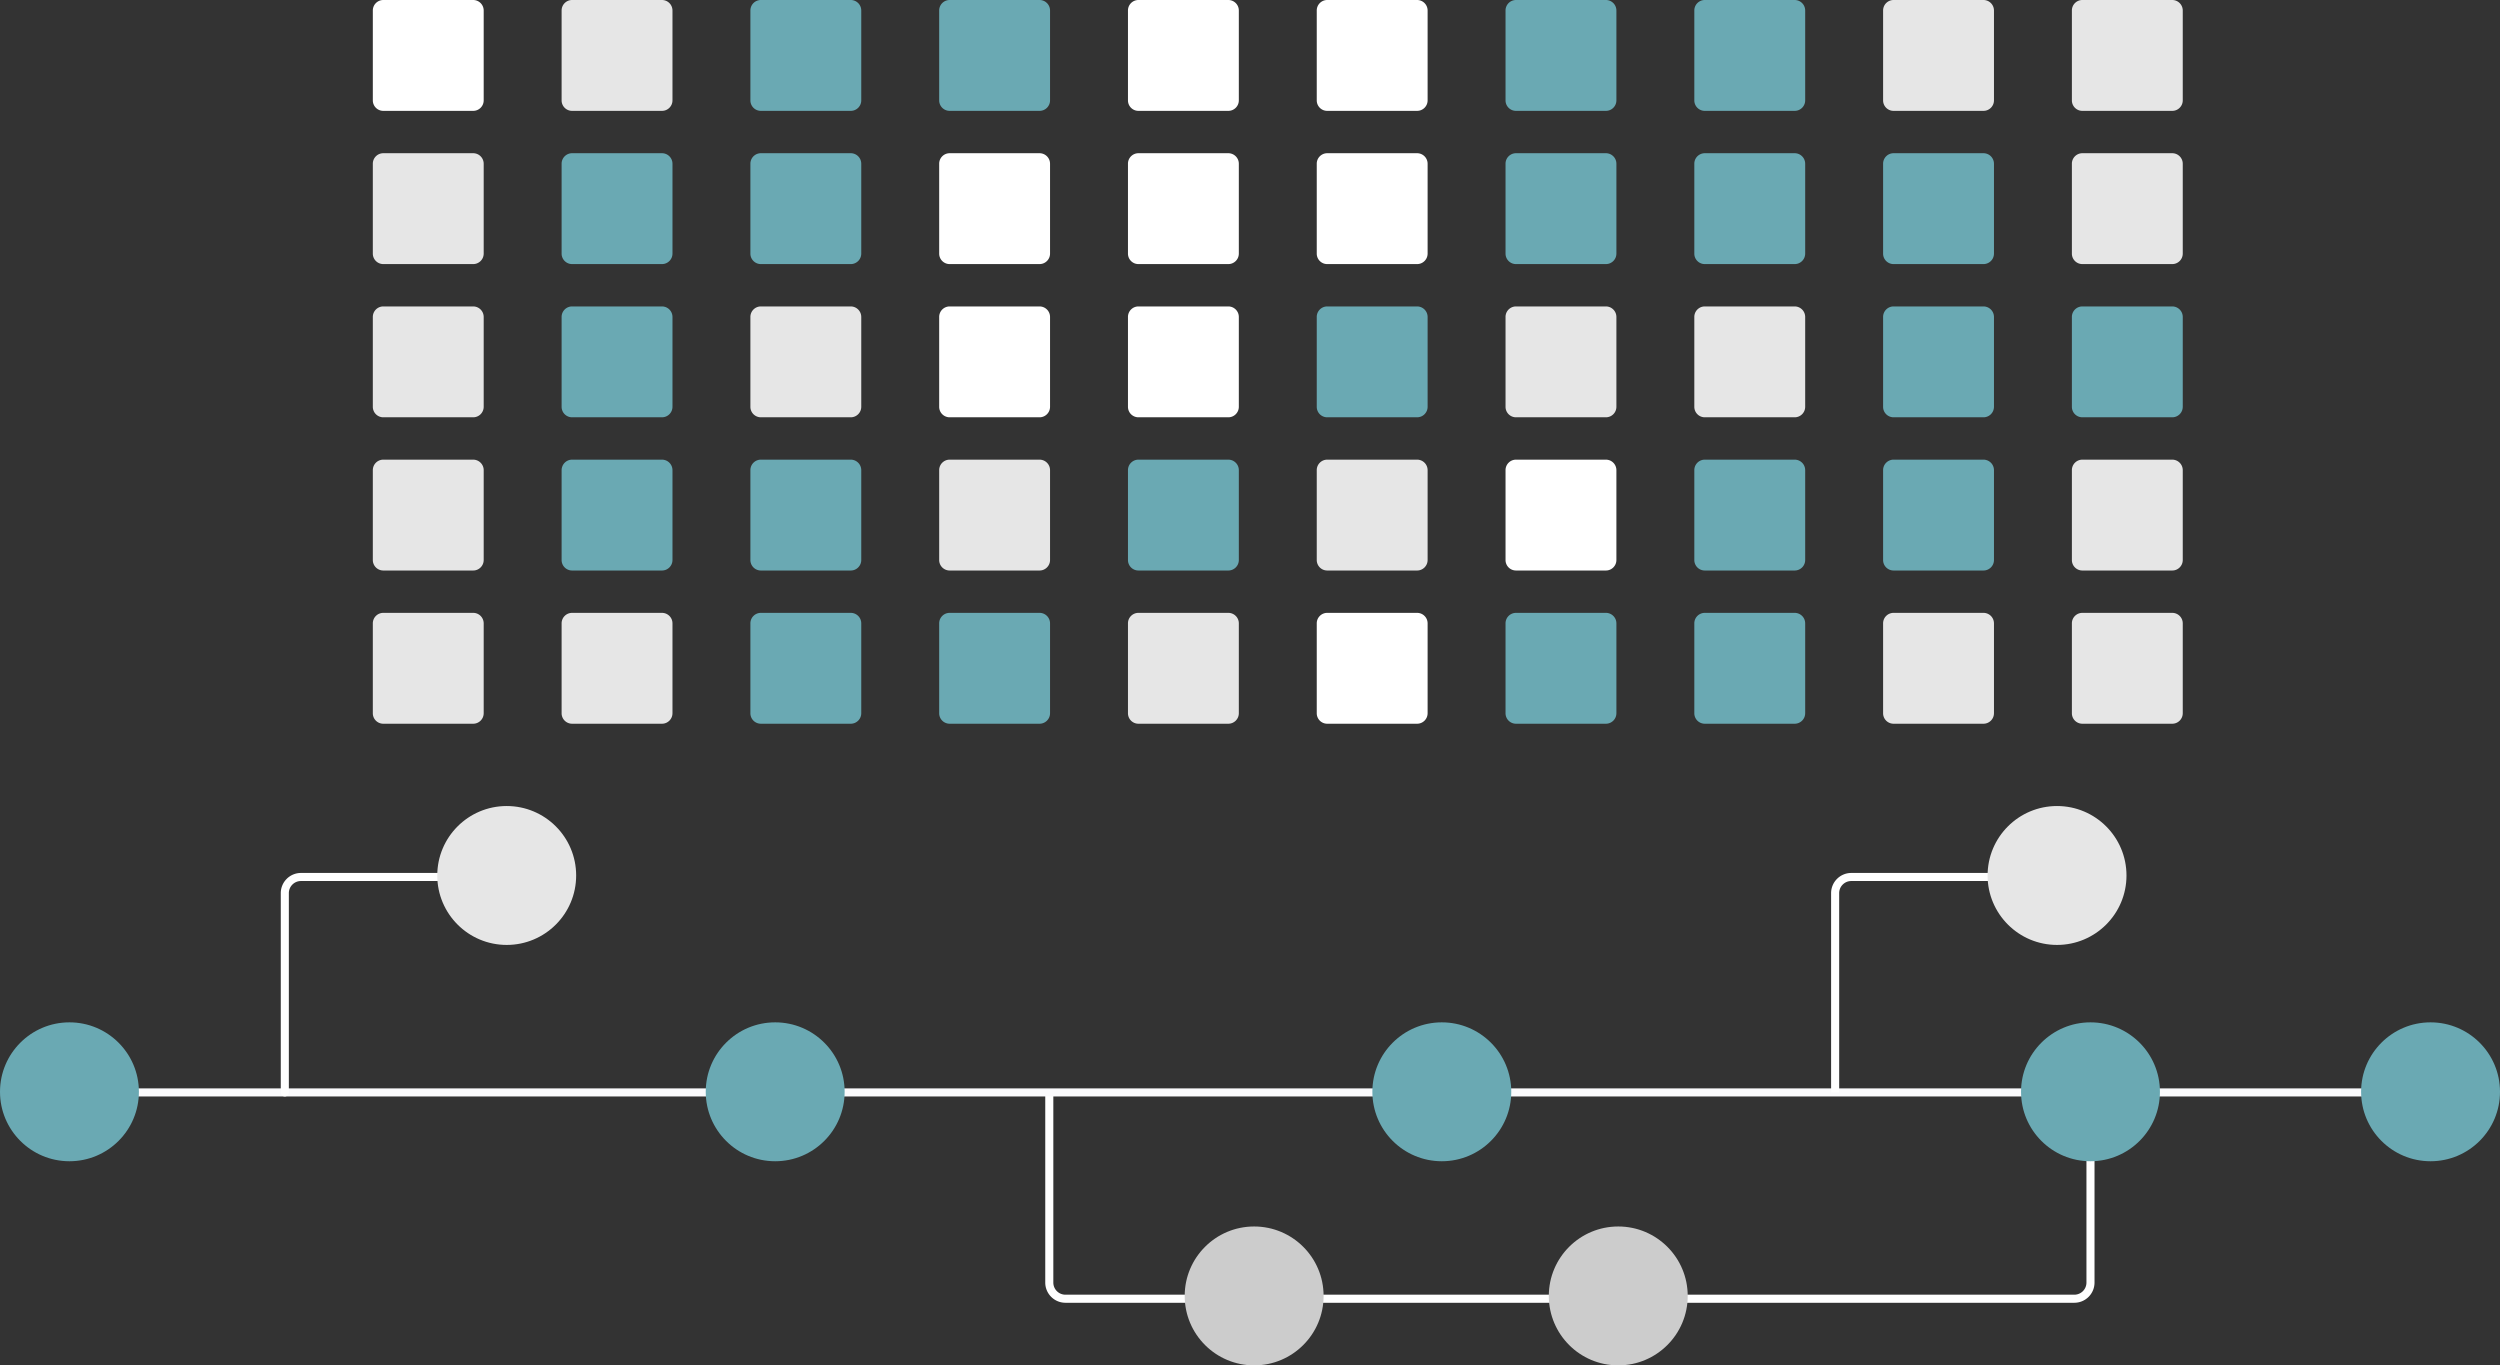 <?xml version="1.0" encoding="UTF-8" standalone="no"?>
<svg
   data-name="Layer 1"
   width="619.224"
   height="338.19"
   viewBox="0 0 619.224 338.19"
   version="1.1"
   id="svg156"
   sodipodi:docname="activity.svg"
   inkscape:version="1.1.2 (0a00cf5339, 2022-02-04)"
   xmlns:inkscape="http://www.inkscape.org/namespaces/inkscape"
   xmlns:sodipodi="http://sodipodi.sourceforge.net/DTD/sodipodi-0.dtd"
   xmlns="http://www.w3.org/2000/svg"
   xmlns:svg="http://www.w3.org/2000/svg">
  <rect x="0" y="0" width="619.224" height="338.19" fill="#333333" stroke="none"/>
  <defs
     id="defs160" />
  <sodipodi:namedview
     id="namedview158"
     pagecolor="#ffffff"
     bordercolor="#666666"
     borderopacity="1.0"
     inkscape:pageshadow="2"
     inkscape:pageopacity="0.0"
     inkscape:pagecheckerboard="0"
     showgrid="false"
     fit-margin-top="0"
     fit-margin-left="0"
     fit-margin-right="0"
     fit-margin-bottom="0"
     inkscape:zoom="0.78267339"
     inkscape:cx="351.99868"
     inkscape:cy="351.35984"
     inkscape:window-width="1920"
     inkscape:window-height="996"
     inkscape:window-x="0"
     inkscape:window-y="0"
     inkscape:window-maximized="1"
     inkscape:current-layer="svg156" />
  <path
     d="m 117.205,0 h -22.26 a 2.601,2.601 0 0 0 -2.6,2.6 v 22.27 a 2.593,2.593 0 0 0 2.6,2.59 h 22.26 a 2.599,2.599 0 0 0 2.6,-2.59 V 2.6 A 2.608,2.608 0 0 0 117.205,0 Z"
     fill="#ffffff"
     id="path6" />
  <path
     d="m 117.205,37.95 h -22.26 a 2.601,2.601 0 0 0 -2.6,2.6 v 22.27 a 2.593,2.593 0 0 0 2.6,2.59 h 22.26 a 2.599,2.599 0 0 0 2.6,-2.59 v -22.27 a 2.608,2.608 0 0 0 -2.6,-2.6 z"
     fill="#e6e6e6"
     id="path8" />
  <path
     d="m 117.205,75.9 h -22.26 a 2.601,2.601 0 0 0 -2.6,2.6 V 100.76 a 2.595,2.595 0 0 0 2.6,2.6 h 22.26 A 2.601,2.601 0 0 0 119.805,100.76 V 78.5 a 2.608,2.608 0 0 0 -2.6,-2.6 z"
     fill="#e6e6e6"
     id="path10" />
  <path
     d="m 119.765,115.99 a 2.617,2.617 0 0 0 -2.56,-2.14 h -22.26 a 2.601,2.601 0 0 0 -2.6,2.6 v 22.26 a 2.595,2.595 0 0 0 2.6,2.6 h 22.26 a 2.601,2.601 0 0 0 2.6,-2.6 v -22.26 a 2.313,2.313 0 0 0 -0.04,-0.46 z"
     fill="#e6e6e6"
     id="path12" />
  <path
     d="m 118.215,152 a 2.634,2.634 0 0 0 -1.01,-0.2 h -22.26 a 2.595,2.595 0 0 0 -2.6,2.6 v 22.26 a 2.588,2.588 0 0 0 2.6,2.6 h 22.26 a 2.601,2.601 0 0 0 2.6,-2.6 v -22.26 A 2.616,2.616 0 0 0 118.215,152 Z"
     fill="#e6e6e6"
     id="path14" />
  <path
     d="m 163.965,0 h -22.26 a 2.601,2.601 0 0 0 -2.6,2.6 v 22.27 a 2.593,2.593 0 0 0 2.6,2.59 h 22.26 a 2.599,2.599 0 0 0 2.6,-2.59 V 2.6 A 2.608,2.608 0 0 0 163.965,0 Z"
     fill="#e6e6e6"
     id="path16" />
  <path
     d="m 163.965,37.95 h -22.26 a 2.601,2.601 0 0 0 -2.6,2.6 v 22.27 a 2.593,2.593 0 0 0 2.6,2.59 h 22.26 a 2.599,2.599 0 0 0 2.6,-2.59 v -22.27 a 2.608,2.608 0 0 0 -2.6,-2.6 z"
     fill="#6c63ff"
     id="path18"
     style="fill:#6aa9b3;fill-opacity:1" />
  <path
     d="m 163.965,75.9 h -22.26 a 2.601,2.601 0 0 0 -2.6,2.6 V 100.76 a 2.595,2.595 0 0 0 2.6,2.6 h 22.26 a 2.601,2.601 0 0 0 2.6,-2.6 V 78.5 a 2.608,2.608 0 0 0 -2.6,-2.6 z"
     fill="#6c63ff"
     id="path20"
     style="fill:#6aa9b3;fill-opacity:1" />
  <path
     d="m 163.965,113.85 h -22.26 a 2.593,2.593 0 0 0 -2.46,1.78 2.478,2.478 0 0 0 -0.14,0.82 v 22.26 a 2.595,2.595 0 0 0 2.6,2.6 h 22.26 a 2.601,2.601 0 0 0 2.6,-2.6 v -22.26 a 2.608,2.608 0 0 0 -2.6,-2.6 z"
     fill="#6c63ff"
     id="path22"
     style="fill:#6aa9b3;fill-opacity:1" />
  <path
     d="m 163.965,151.8 h -22.26 a 2.595,2.595 0 0 0 -2.6,2.6 v 22.26 a 2.595,2.595 0 0 0 2.6,2.6 h 22.26 a 2.601,2.601 0 0 0 2.6,-2.6 v -22.26 a 2.601,2.601 0 0 0 -2.6,-2.6 z"
     fill="#e6e6e6"
     id="path24" />
  <path
     d="m 210.725,0 h -22.26 a 2.601,2.601 0 0 0 -2.6,2.6 v 22.27 a 2.593,2.593 0 0 0 2.6,2.59 h 22.26 a 2.599,2.599 0 0 0 2.6,-2.59 V 2.6 A 2.608,2.608 0 0 0 210.725,0 Z"
     fill="#6c63ff"
     id="path26"
     style="fill:#6aa9b3;fill-opacity:1" />
  <path
     d="m 210.725,37.95 h -22.26 a 2.601,2.601 0 0 0 -2.6,2.6 v 22.27 a 2.593,2.593 0 0 0 2.6,2.59 h 22.26 a 2.599,2.599 0 0 0 2.6,-2.59 v -22.27 a 2.608,2.608 0 0 0 -2.6,-2.6 z"
     fill="#6c63ff"
     id="path28"
     style="fill:#6aa9b3;fill-opacity:1" />
  <path
     d="m 210.725,75.9 h -22.26 a 2.601,2.601 0 0 0 -2.6,2.6 V 100.76 a 2.595,2.595 0 0 0 2.6,2.6 h 22.26 a 2.601,2.601 0 0 0 2.6,-2.6 V 78.5 a 2.608,2.608 0 0 0 -2.6,-2.6 z"
     fill="#e6e6e6"
     id="path30" />
  <path
     d="m 210.725,113.85 h -22.26 a 2.601,2.601 0 0 0 -2.6,2.6 v 22.26 a 2.595,2.595 0 0 0 2.6,2.6 h 22.26 a 2.601,2.601 0 0 0 2.6,-2.6 v -22.26 a 2.608,2.608 0 0 0 -2.6,-2.6 z"
     fill="#6c63ff"
     id="path32"
     style="fill:#6aa9b3;fill-opacity:1" />
  <path
     d="m 210.725,151.8 h -22.26 a 2.595,2.595 0 0 0 -2.6,2.6 v 22.26 a 2.595,2.595 0 0 0 2.6,2.6 h 22.26 a 2.601,2.601 0 0 0 2.6,-2.6 v -22.26 a 2.601,2.601 0 0 0 -2.6,-2.6 z"
     fill="#6c63ff"
     id="path34"
     style="fill:#6aa9b3;fill-opacity:1" />
  <path
     d="m 257.485,0 h -22.26 a 2.601,2.601 0 0 0 -2.6,2.6 v 22.27 a 2.593,2.593 0 0 0 2.6,2.59 h 22.26 a 2.599,2.599 0 0 0 2.6,-2.59 V 2.6 A 2.608,2.608 0 0 0 257.485,0 Z"
     fill="#6c63ff"
     id="path36"
     style="fill:#6aa9b3;fill-opacity:1" />
  <path
     d="m 257.485,37.95 h -22.26 a 2.601,2.601 0 0 0 -2.6,2.6 v 22.27 a 2.593,2.593 0 0 0 2.6,2.59 h 22.26 a 2.599,2.599 0 0 0 2.6,-2.59 v -22.27 a 2.608,2.608 0 0 0 -2.6,-2.6 z"
     fill="#ffffff"
     id="path38" />
  <path
     d="m 257.485,75.9 h -22.26 a 2.601,2.601 0 0 0 -2.6,2.6 V 100.76 a 2.595,2.595 0 0 0 2.6,2.6 h 22.26 a 2.601,2.601 0 0 0 2.6,-2.6 V 78.5 a 2.608,2.608 0 0 0 -2.6,-2.6 z"
     fill="#ffffff"
     id="path40" />
  <path
     d="m 257.485,113.85 h -22.26 a 2.601,2.601 0 0 0 -2.6,2.6 v 22.26 a 2.595,2.595 0 0 0 2.6,2.6 h 22.26 a 2.601,2.601 0 0 0 2.6,-2.6 v -22.26 a 2.608,2.608 0 0 0 -2.6,-2.6 z"
     fill="#e6e6e6"
     id="path42" />
  <path
     d="m 257.485,151.8 h -22.26 a 2.595,2.595 0 0 0 -2.6,2.6 v 22.26 a 2.595,2.595 0 0 0 2.6,2.6 h 22.26 a 2.601,2.601 0 0 0 2.6,-2.6 v -22.26 a 2.601,2.601 0 0 0 -2.6,-2.6 z"
     fill="#6c63ff"
     id="path44"
     style="fill:#6aa9b3;fill-opacity:1" />
  <path
     d="m 304.245,0 h -22.27 a 2.599,2.599 0 0 0 -2.59,2.6 v 22.27 a 2.591,2.591 0 0 0 2.59,2.59 h 22.27 a 2.599,2.599 0 0 0 2.6,-2.59 V 2.6 A 2.608,2.608 0 0 0 304.245,0 Z"
     fill="#ffffff"
     id="path46" />
  <path
     d="m 304.245,37.95 h -22.27 a 2.599,2.599 0 0 0 -2.59,2.6 v 22.27 a 2.59,2.59 0 0 0 2.59,2.59 h 22.27 a 2.599,2.599 0 0 0 2.6,-2.59 v -22.27 a 2.608,2.608 0 0 0 -2.6,-2.6 z"
     fill="#ffffff"
     id="path48" />
  <path
     d="m 304.245,75.9 h -22.27 a 2.599,2.599 0 0 0 -2.59,2.6 V 100.76 a 2.593,2.593 0 0 0 2.59,2.6 h 22.27 a 2.601,2.601 0 0 0 2.6,-2.6 V 78.5 a 2.608,2.608 0 0 0 -2.6,-2.6 z"
     fill="#ffffff"
     id="path50" />
  <path
     d="m 304.245,113.85 h -22.27 a 2.599,2.599 0 0 0 -2.59,2.6 v 22.26 a 2.593,2.593 0 0 0 2.59,2.6 h 22.27 a 2.601,2.601 0 0 0 2.6,-2.6 v -22.26 a 2.608,2.608 0 0 0 -2.6,-2.6 z"
     fill="#6c63ff"
     id="path52"
     style="fill:#6aa9b3;fill-opacity:1" />
  <path
     d="m 304.245,151.8 h -22.27 a 2.593,2.593 0 0 0 -2.59,2.6 v 22.26 a 2.593,2.593 0 0 0 2.59,2.6 h 22.27 a 2.601,2.601 0 0 0 2.6,-2.6 v -22.26 a 2.601,2.601 0 0 0 -2.6,-2.6 z"
     fill="#e6e6e6"
     id="path54" />
  <path
     d="m 351.005,0 h -22.27 a 2.599,2.599 0 0 0 -2.59,2.6 v 22.27 a 2.591,2.591 0 0 0 2.59,2.59 h 22.27 a 2.599,2.599 0 0 0 2.6,-2.59 V 2.6 A 2.608,2.608 0 0 0 351.005,0 Z"
     fill="#ffffff"
     id="path56" />
  <path
     d="m 351.005,37.95 h -22.27 a 2.599,2.599 0 0 0 -2.59,2.6 v 22.27 a 2.59,2.59 0 0 0 2.59,2.59 h 22.27 a 2.599,2.599 0 0 0 2.6,-2.59 v -22.27 a 2.608,2.608 0 0 0 -2.6,-2.6 z"
     fill="#ffffff"
     id="path58" />
  <path
     d="m 351.005,75.9 h -22.27 a 2.599,2.599 0 0 0 -2.59,2.6 V 100.76 a 2.593,2.593 0 0 0 2.59,2.6 h 22.27 a 2.601,2.601 0 0 0 2.6,-2.6 V 78.5 a 2.608,2.608 0 0 0 -2.6,-2.6 z"
     fill="#6c63ff"
     id="path60"
     style="fill:#6aa9b3;fill-opacity:1" />
  <path
     d="m 351.005,113.85 h -22.27 a 2.599,2.599 0 0 0 -2.59,2.6 v 22.26 a 2.593,2.593 0 0 0 2.59,2.6 h 22.27 a 2.601,2.601 0 0 0 2.6,-2.6 v -22.26 a 2.608,2.608 0 0 0 -2.6,-2.6 z"
     fill="#e6e6e6"
     id="path62" />
  <path
     d="m 351.005,151.8 h -22.27 a 2.593,2.593 0 0 0 -2.59,2.6 v 22.26 a 2.593,2.593 0 0 0 2.59,2.6 h 22.27 a 2.601,2.601 0 0 0 2.6,-2.6 v -22.26 a 2.601,2.601 0 0 0 -2.6,-2.6 z"
     fill="#ffffff"
     id="path64" />
  <path
     d="m 397.765,0 h -22.27 a 2.599,2.599 0 0 0 -2.59,2.6 v 22.27 a 2.591,2.591 0 0 0 2.59,2.59 h 22.27 a 2.599,2.599 0 0 0 2.6,-2.59 V 2.6 A 2.608,2.608 0 0 0 397.765,0 Z"
     fill="#6c63ff"
     id="path66"
     style="fill:#6aa9b3;fill-opacity:1" />
  <path
     d="m 397.765,37.95 h -22.27 a 2.599,2.599 0 0 0 -2.59,2.6 v 22.27 a 2.59,2.59 0 0 0 2.59,2.59 h 22.27 a 2.599,2.599 0 0 0 2.6,-2.59 v -22.27 a 2.608,2.608 0 0 0 -2.6,-2.6 z"
     fill="#6c63ff"
     id="path68"
     style="fill:#6aa9b3;fill-opacity:1" />
  <path
     d="m 397.765,75.9 h -22.27 a 2.599,2.599 0 0 0 -2.59,2.6 V 100.76 a 2.593,2.593 0 0 0 2.59,2.6 h 22.27 a 2.601,2.601 0 0 0 2.6,-2.6 V 78.5 a 2.608,2.608 0 0 0 -2.6,-2.6 z"
     fill="#e6e6e6"
     id="path70" />
  <path
     d="m 397.765,113.85 h -22.27 a 2.599,2.599 0 0 0 -2.59,2.6 v 22.26 a 2.593,2.593 0 0 0 2.59,2.6 h 22.27 a 2.601,2.601 0 0 0 2.6,-2.6 v -22.26 a 2.608,2.608 0 0 0 -2.6,-2.6 z"
     fill="#ffffff"
     id="path72" />
  <path
     d="m 397.765,151.8 h -22.27 a 2.593,2.593 0 0 0 -2.59,2.6 v 22.26 a 2.593,2.593 0 0 0 2.59,2.6 h 22.27 a 2.601,2.601 0 0 0 2.6,-2.6 v -22.26 a 2.601,2.601 0 0 0 -2.6,-2.6 z"
     fill="#6c63ff"
     id="path74"
     style="fill:#6aa9b3;fill-opacity:1" />
  <path
     d="m 444.525,0 h -22.27 a 2.599,2.599 0 0 0 -2.59,2.6 v 22.27 a 2.591,2.591 0 0 0 2.59,2.59 h 22.27 a 2.599,2.599 0 0 0 2.6,-2.59 V 2.6 A 2.608,2.608 0 0 0 444.525,0 Z"
     fill="#6c63ff"
     id="path76"
     style="fill:#6aa9b3;fill-opacity:1" />
  <path
     d="m 444.525,37.95 h -22.27 a 2.599,2.599 0 0 0 -2.59,2.6 v 22.27 a 2.59,2.59 0 0 0 2.59,2.59 h 22.27 a 2.599,2.599 0 0 0 2.6,-2.59 v -22.27 a 2.608,2.608 0 0 0 -2.6,-2.6 z"
     fill="#6c63ff"
     id="path78"
     style="fill:#6aa9b3;fill-opacity:1" />
  <path
     d="m 444.525,75.9 h -22.27 a 2.599,2.599 0 0 0 -2.59,2.6 V 100.76 a 2.593,2.593 0 0 0 2.59,2.6 h 22.27 a 2.601,2.601 0 0 0 2.6,-2.6 V 78.5 a 2.608,2.608 0 0 0 -2.6,-2.6 z"
     fill="#e6e6e6"
     id="path80" />
  <path
     d="m 444.525,113.85 h -22.27 a 2.599,2.599 0 0 0 -2.59,2.6 v 22.26 a 2.593,2.593 0 0 0 2.59,2.6 h 22.27 a 2.601,2.601 0 0 0 2.6,-2.6 v -22.26 a 2.608,2.608 0 0 0 -2.6,-2.6 z"
     fill="#6c63ff"
     id="path82"
     style="fill:#6aa9b3;fill-opacity:1" />
  <path
     d="m 444.525,151.8 h -22.27 a 2.593,2.593 0 0 0 -2.59,2.6 v 22.26 a 2.593,2.593 0 0 0 2.59,2.6 h 22.27 a 2.601,2.601 0 0 0 2.6,-2.6 v -22.26 a 2.601,2.601 0 0 0 -2.6,-2.6 z"
     fill="#6c63ff"
     id="path84"
     style="fill:#6aa9b3;fill-opacity:1" />
  <path
     d="m 491.285,0 h -22.27 a 2.599,2.599 0 0 0 -2.59,2.6 v 22.27 a 2.591,2.591 0 0 0 2.59,2.59 h 22.27 a 2.599,2.599 0 0 0 2.6,-2.59 V 2.6 A 2.608,2.608 0 0 0 491.285,0 Z"
     fill="#e6e6e6"
     id="path86" />
  <path
     d="m 491.285,37.95 h -22.27 a 2.599,2.599 0 0 0 -2.59,2.6 v 22.27 a 2.59,2.59 0 0 0 2.59,2.59 h 22.27 a 2.599,2.599 0 0 0 2.6,-2.59 v -22.27 a 2.608,2.608 0 0 0 -2.6,-2.6 z"
     fill="#6c63ff"
     id="path88"
     style="fill:#6aa9b3;fill-opacity:1" />
  <path
     d="m 491.285,75.9 h -22.27 a 2.599,2.599 0 0 0 -2.59,2.6 V 100.76 a 2.593,2.593 0 0 0 2.59,2.6 h 22.27 a 2.601,2.601 0 0 0 2.6,-2.6 V 78.5 a 2.608,2.608 0 0 0 -2.6,-2.6 z"
     fill="#6c63ff"
     id="path90"
     style="fill:#6aa9b3;fill-opacity:1" />
  <path
     d="m 491.285,113.85 h -22.27 a 2.599,2.599 0 0 0 -2.59,2.6 v 22.26 a 2.593,2.593 0 0 0 2.59,2.6 h 22.27 a 2.601,2.601 0 0 0 2.6,-2.6 v -22.26 a 2.608,2.608 0 0 0 -2.6,-2.6 z"
     fill="#6c63ff"
     id="path92"
     style="fill:#6aa9b3;fill-opacity:1" />
  <path
     d="m 491.285,151.8 h -22.27 a 2.593,2.593 0 0 0 -2.59,2.6 v 22.26 a 2.593,2.593 0 0 0 2.59,2.6 h 22.27 a 2.601,2.601 0 0 0 2.6,-2.6 v -22.26 a 2.601,2.601 0 0 0 -2.6,-2.6 z"
     fill="#e6e6e6"
     id="path94" />
  <path
     d="m 538.045,0 h -22.27 a 2.599,2.599 0 0 0 -2.59,2.6 v 22.27 a 2.591,2.591 0 0 0 2.59,2.59 h 22.27 a 2.599,2.599 0 0 0 2.6,-2.59 V 2.6 A 2.608,2.608 0 0 0 538.045,0 Z"
     fill="#e6e6e6"
     id="path96" />
  <path
     d="m 538.045,37.95 h -22.27 a 2.599,2.599 0 0 0 -2.59,2.6 v 22.27 a 2.591,2.591 0 0 0 2.59,2.59 h 22.27 a 2.599,2.599 0 0 0 2.6,-2.59 v -22.27 a 2.608,2.608 0 0 0 -2.6,-2.6 z"
     fill="#e6e6e6"
     id="path98" />
  <path
     d="m 538.045,75.9 h -22.27 a 2.599,2.599 0 0 0 -2.59,2.6 V 100.76 a 2.593,2.593 0 0 0 2.59,2.6 h 22.27 a 2.601,2.601 0 0 0 2.6,-2.6 V 78.5 a 2.608,2.608 0 0 0 -2.6,-2.6 z"
     fill="#6c63ff"
     id="path100"
     style="fill:#6aa9b3;fill-opacity:1" />
  <path
     d="m 538.045,113.85 h -22.27 a 2.599,2.599 0 0 0 -2.59,2.6 v 22.26 a 2.593,2.593 0 0 0 2.59,2.6 h 22.27 a 2.601,2.601 0 0 0 2.6,-2.6 v -22.26 a 2.608,2.608 0 0 0 -2.6,-2.6 z"
     fill="#e6e6e6"
     id="path102" />
  <path
     d="m 538.045,151.8 h -22.27 a 2.593,2.593 0 0 0 -2.59,2.6 v 22.26 a 2.593,2.593 0 0 0 2.59,2.6 h 22.27 a 2.601,2.601 0 0 0 2.6,-2.6 v -22.26 a 2.601,2.601 0 0 0 -2.6,-2.6 z"
     fill="#e6e6e6"
     id="path104" />
  <g
     id="g1091"
     transform="translate(0,199.645)">
    <path
       d="M 513.792,123.038 H 263.899 a 5.006,5.006 0 0 1 -5,-5 V 70.938 h 2 v 47.1 a 3.003,3.003 0 0 0 3,3 h 249.893 a 3.003,3.003 0 0 0 3,-3 V 70.609 h 2 v 47.429 a 5.006,5.006 0 0 1 -5,5 z"
       fill="#3f3d56"
       id="path32-3"
       style="fill:#ffffff;fill-opacity:1" />
    <rect
       x="17.159"
       y="69.938"
       width="587.22"
       height="2"
       fill="#3f3d56"
       id="rect34"
       style="fill:#fafafc;fill-opacity:1" />
    <circle
       id="a67a4451-c7cc-402c-b29d-5a705f3c9418"
       data-name="Ellipse 264"
       cx="17.202"
       cy="70.782"
       r="17.202"
       fill="#6aa9b3" />
    <circle
       id="abdb3fbf-f68e-433e-a33f-153626b38c76"
       data-name="Ellipse 266"
       cx="192.007"
       cy="70.782"
       r="17.202"
       fill="#6aa9b3" />
    <circle
       id="ac293633-0933-4e21-a8aa-bc27ca4fbccc"
       data-name="Ellipse 268"
       cx="310.639"
       cy="121.343"
       r="17.202"
       fill="#3f3d56"
       style="fill:#cccccc;fill-opacity:1" />
    <circle
       id="a0cd768d-b738-4d4b-9ab3-78ab535c7573"
       data-name="Ellipse 269"
       cx="400.826"
       cy="121.343"
       r="17.202"
       fill="#cccccc" />
    <circle
       id="b9eb3d2e-31e0-4fe2-be5c-79abb86bc227"
       data-name="Ellipse 270"
       cx="357.123"
       cy="70.782"
       r="17.202"
       fill="#6aa9b3" />
    <circle
       id="aa04baac-fce0-420a-b86a-4a97f3079928"
       data-name="Ellipse 271"
       cx="602.022"
       cy="70.782"
       r="17.202"
       fill="#6aa9b3" />
    <circle
       id="e92cf92c-058e-415c-ba96-766a57ee18d9"
       data-name="Ellipse 272"
       cx="517.792"
       cy="70.782"
       r="17.202"
       fill="#6aa9b3" />
    <path
       d="m 70.545,71.938 a 1,1 0 0 1 -1,-1 V 21.576 a 5.006,5.006 0 0 1 5,-5 h 48.675 a 1,1 0 0 1 0,2 H 74.545 a 3.003,3.003 0 0 0 -3,3 v 49.362 a 1,1 0 0 1 -1,1 z"
       fill="#3f3d56"
       id="path46-6"
       style="fill:#ffffff;fill-opacity:1" />
    <circle
       id="b0a7c1c1-8f27-441f-a84a-e44462cc473e"
       data-name="Ellipse 265"
       cx="125.507"
       cy="17.202"
       r="17.202"
       fill="#e6e6e6" />
    <path
       d="m 455.545,70.938 h -2 V 21.576 a 5.006,5.006 0 0 1 5,-5 h 48.675 v 2 h -48.675 a 3.003,3.003 0 0 0 -3,3 z"
       fill="#3f3d56"
       id="path49"
       style="fill:#ffffff;fill-opacity:1" />
    <circle
       id="b3140cf1-cdb8-48ff-81af-ce41ed4f5739"
       data-name="Ellipse 265"
       cx="509.507"
       cy="17.202"
       r="17.202"
       fill="#e6e6e6" />
  </g>
</svg>
